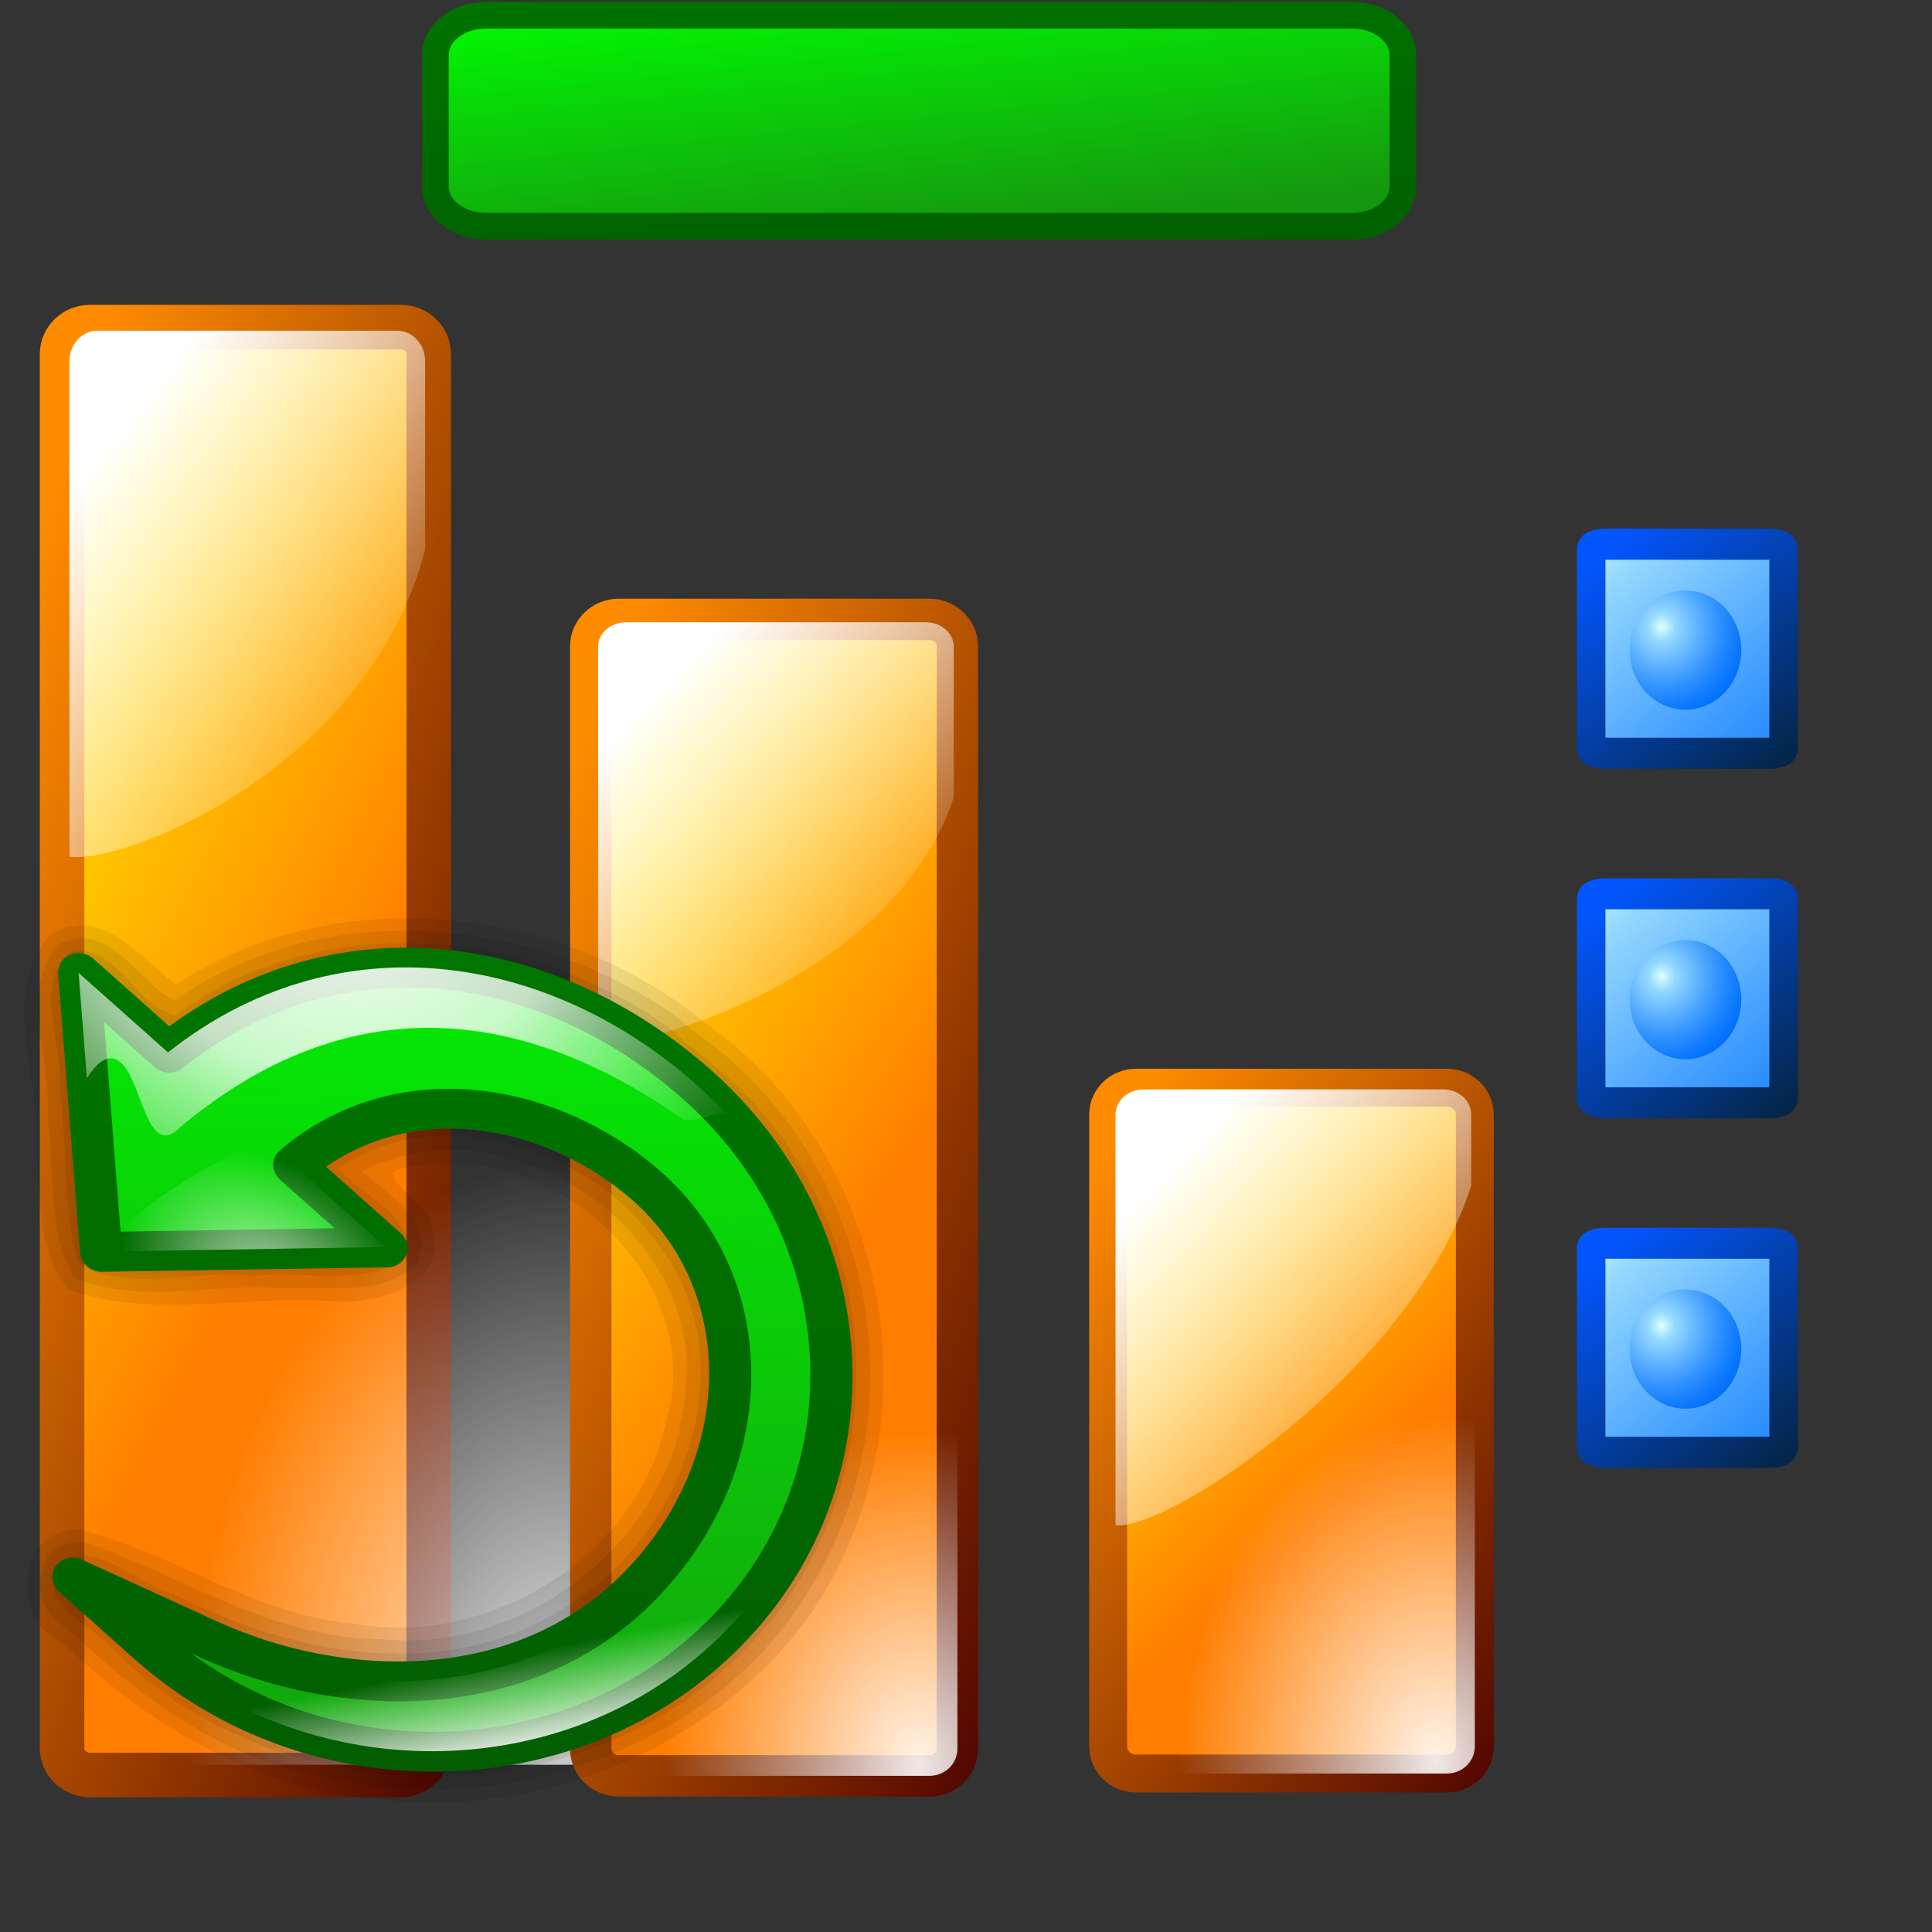 <?xml version="1.0" encoding="UTF-8" standalone="no"?>
<!DOCTYPE svg PUBLIC "-//W3C//DTD SVG 20010904//EN"
"http://www.w3.org/TR/2001/REC-SVG-20010904/DTD/svg10.dtd">
<!-- Created with Inkscape (http://www.inkscape.org/) -->
<svg
   width="64pt"
   height="64pt"
   xmlns="http://www.w3.org/2000/svg"
   xmlns:cc="http://web.resource.org/cc/"
   xmlns:inkscape="http://www.inkscape.org/namespaces/inkscape"
   xmlns:sodipodi="http://sodipodi.sourceforge.net/DTD/sodipodi-0.dtd"
   xmlns:rdf="http://www.w3.org/1999/02/22-rdf-syntax-ns#"
   xmlns:dc="http://purl.org/dc/elements/1.1/"
   xmlns:xlink="http://www.w3.org/1999/xlink"
   id="svg1784"
   sodipodi:version="0.32"
   inkscape:version="0.40"
   sodipodi:docbase="/home/nuno/kdeplayground-artwork/oooicons/crystalsvg"
   sodipodi:docname="bar_2D_rearrange.svg">
  <rect width="100%" height="100%" fill="#333333" stroke="none"/>
  <defs
     id="defs3">
    <linearGradient
       id="light75to0">
      <stop
         style="stop-color:#ffffff;stop-opacity:0.729;"
         offset="0"
         id="stop2769" />
      <stop
         style="stop-color:#ffffff;stop-opacity:0;"
         offset="1"
         id="stop2770" />
    </linearGradient>
    <linearGradient
       id="light100to75to0">
      <stop
         style="stop-color:#ffffff;stop-opacity:1;"
         offset="0"
         id="stop2779" />
      <stop
         style="stop-color:#ffffff;stop-opacity:0.775;"
         offset="0.5"
         id="stop2782" />
      <stop
         style="stop-color:#ffffff;stop-opacity:0;"
         offset="1"
         id="stop2780" />
    </linearGradient>
    <linearGradient
       id="greandraktoblack">
      <stop
         style="stop-color:#007c00;stop-opacity:1;"
         offset="0"
         id="stop7328" />
      <stop
         style="stop-color:#025a00;stop-opacity:1;"
         offset="1"
         id="stop7329" />
    </linearGradient>
    <linearGradient
       id="greantodarkgrean">
      <stop
         style="stop-color:#00ff01;stop-opacity:1;"
         offset="0"
         id="stop5123" />
      <stop
         style="stop-color:#15980f;stop-opacity:1;"
         offset="1"
         id="stop5124" />
    </linearGradient>
    <radialGradient
       cx="38.797"
       cy="112.961"
       r="67.359"
       fx="38.797"
       fy="112.961"
       id="bluelignonlinblu"
       gradientUnits="userSpaceOnUse">
      <stop
         style="stop-color:#d9ffff;stop-opacity:1;"
         offset="0.006"
         id="stop84" />
      <stop
         style="stop-color:#95d9ff;stop-opacity:1;"
         offset="0.135"
         id="stop86" />
      <stop
         style="stop-color:#68b9ff;stop-opacity:1;"
         offset="0.32"
         id="stop88" />
      <stop
         style="stop-color:#3293fe;stop-opacity:1;"
         offset="0.568"
         id="stop90" />
      <stop
         style="stop-color:#107bfe;stop-opacity:1;"
         offset="0.753"
         id="stop92" />
      <stop
         style="stop-color:#0372fe;stop-opacity:1;"
         offset="0.854"
         id="stop94" />
      <stop
         style="stop-color:#0356fe;stop-opacity:1;"
         offset="1"
         id="stop96" />
    </radialGradient>
    <linearGradient
       x1="-229.541"
       y1="191.226"
       x2="-203.999"
       y2="191.226"
       id="linearGradient2754"
       collect="always"
       xlink:href="#bluelignonlinblu"
       gradientTransform="matrix(1.395,0,0,0.717,645.501,-148.019)"
       gradientUnits="userSpaceOnUse" />
    <radialGradient
       cx="38.797"
       cy="112.961"
       r="67.359"
       fx="38.797"
       fy="112.961"
       id="bluedarktoblackblue"
       gradientUnits="userSpaceOnUse">
      <stop
         style="stop-color:#0356fe;stop-opacity:1;"
         offset="0"
         id="stop2959" />
      <stop
         style="stop-color:#032442;stop-opacity:1;"
         offset="1"
         id="stop2960" />
    </radialGradient>
    <linearGradient
       id="linearGradient581"
       xlink:href="#bluedarktoblackblue"
       x1="-190.585"
       y1="189.953"
       x2="-165.043"
       y2="189.953"
       gradientTransform="matrix(1.395,0,0,0.717,645.501,-148.019)"
       gradientUnits="userSpaceOnUse" />
    <linearGradient
       id="linearGradient2621">
      <stop
         offset="0"
         style="stop-color:#ffffff;stop-opacity:0.908;"
         id="stop2623" />
      <stop
         offset="1"
         style="stop-color:#ffffff;stop-opacity:0;"
         id="stop2622" />
    </linearGradient>
    <linearGradient
       id="linearGradient1997">
      <stop
         offset="0"
         style="stop-color:#ff8b00;stop-opacity:1;"
         id="stop1999" />
      <stop
         offset="1"
         style="stop-color:#4d0200;stop-opacity:1;"
         id="stop1998" />
    </linearGradient>
    <linearGradient
       id="linearGradient1994">
      <stop
         offset="0"
         style="stop-color:#ff7d00;stop-opacity:1;"
         id="stop1996" />
      <stop
         offset="1"
         style="stop-color:#ffff00;stop-opacity:1;"
         id="stop1995" />
    </linearGradient>
    <defs
       id="defs1795">
      <linearGradient
         inkscape:collect="always"
         xlink:href="#light100to0"
         id="linearGradient6667"
         gradientUnits="userSpaceOnUse"
         gradientTransform="matrix(-2.100214e-4,0.172,-7.482,-9.006255e-3,236.219,202.648)"
         x1="79.058"
         y1="26.998"
         x2="144.289"
         y2="50.504" />
      <linearGradient
         inkscape:collect="always"
         xlink:href="#orangetoblackorange"
         id="linearGradient2900"
         gradientTransform="matrix(0.545,0,0,1.894,-186,-141.959)"
         x1="133.817"
         y1="25.834"
         x2="282.962"
         y2="196.274"
         gradientUnits="userSpaceOnUse" />
      <linearGradient
         inkscape:collect="always"
         xlink:href="#orangetoyelow"
         id="linearGradient2889"
         gradientTransform="matrix(0.549,0,0,2.065,-194.208,-166.019)"
         x1="191.79"
         y1="142.231"
         x2="135.278"
         y2="31.722"
         gradientUnits="userSpaceOnUse" />
      <linearGradient
         inkscape:collect="always"
         xlink:href="#light100to0"
         id="linearGradient3526"
         gradientUnits="userSpaceOnUse"
         gradientTransform="matrix(0.549,0,0,2.065,-193.79,-169.944)"
         x1="182.044"
         y1="37.03"
         x2="202.962"
         y2="100.113" />
      <radialGradient
         inkscape:collect="always"
         xlink:href="#light90to0"
         id="radialGradient3532"
         gradientTransform="matrix(0.546,0,0,0.861,-194.208,56.827)"
         cx="271.685"
         cy="179.968"
         fx="271.685"
         fy="179.968"
         r="105.965"
         gradientUnits="userSpaceOnUse" />
      <linearGradient
         inkscape:collect="always"
         xlink:href="#orangetoblackorange"
         id="linearGradient5408"
         gradientUnits="userSpaceOnUse"
         gradientTransform="matrix(0.545,0,0,0.897,-68.283,47.578)"
         x1="133.817"
         y1="25.834"
         x2="282.962"
         y2="196.274" />
      <linearGradient
         inkscape:collect="always"
         xlink:href="#orangetoyelow"
         id="linearGradient5407"
         gradientUnits="userSpaceOnUse"
         gradientTransform="matrix(0.549,0,0,0.978,-76.491,36.181)"
         x1="191.79"
         y1="142.231"
         x2="135.278"
         y2="31.722" />
      <linearGradient
         inkscape:collect="always"
         xlink:href="#light100to0"
         id="linearGradient5409"
         gradientUnits="userSpaceOnUse"
         gradientTransform="matrix(0.549,0,0,1.711,-76.073,8.76)"
         x1="182.044"
         y1="37.03"
         x2="202.962"
         y2="100.113" />
      <radialGradient
         inkscape:collect="always"
         xlink:href="#light90to0"
         id="radialGradient5410"
         gradientUnits="userSpaceOnUse"
         gradientTransform="matrix(0.546,0,0,0.707,-76.491,86.859)"
         cx="271.685"
         cy="179.968"
         fx="271.685"
         fy="179.968"
         r="105.965" />
      <linearGradient
         id="orangetoblackorange"
         x1="0"
         y1="0.5"
         x2="1"
         y2="0.5"
         gradientUnits="objectBoundingBox"
         spreadMethod="pad"
         xlink:href="#linearGradient1997" />
      <linearGradient
         inkscape:collect="always"
         xlink:href="#orangetoblackorange"
         id="linearGradient5415"
         gradientUnits="userSpaceOnUse"
         gradientTransform="matrix(0.545,0,0,1.513,49.434,-69.458)"
         x1="133.817"
         y1="25.834"
         x2="282.962"
         y2="196.274" />
      <linearGradient
         id="orangetoyelow"
         x1="0"
         y1="0.5"
         x2="1"
         y2="0.5"
         gradientUnits="objectBoundingBox"
         spreadMethod="pad"
         xlink:href="#linearGradient1994" />
      <linearGradient
         inkscape:collect="always"
         xlink:href="#orangetoyelow"
         id="linearGradient5414"
         gradientUnits="userSpaceOnUse"
         gradientTransform="matrix(0.549,0,0,1.649,41.226,-88.675)"
         x1="191.79"
         y1="142.231"
         x2="135.278"
         y2="31.722" />
      <linearGradient
         inkscape:collect="always"
         xlink:href="#light100to0"
         id="linearGradient5416"
         gradientUnits="userSpaceOnUse"
         gradientTransform="matrix(0.549,0,0,1.649,41.645,-91.809)"
         x1="182.044"
         y1="37.03"
         x2="202.962"
         y2="100.113" />
      <linearGradient
         id="light90to0"
         x1="0"
         y1="0.5"
         x2="1"
         y2="0.5"
         gradientUnits="objectBoundingBox"
         spreadMethod="pad"
         xlink:href="#linearGradient2621" />
      <radialGradient
         inkscape:collect="always"
         xlink:href="#light90to0"
         id="radialGradient5417"
         gradientUnits="userSpaceOnUse"
         gradientTransform="matrix(0.546,0,0,0.688,41.226,89.304)"
         cx="271.685"
         cy="179.968"
         fx="271.685"
         fy="179.968"
         r="105.965" />
      <linearGradient
         id="light100to0">
        <stop
           style="stop-color:#ffffff;stop-opacity:1;"
           offset="0"
           id="stop2764" />
        <stop
           style="stop-color:#ffffff;stop-opacity:0;"
           offset="1"
           id="stop2765" />
      </linearGradient>
      <linearGradient
         inkscape:collect="always"
         xlink:href="#light100to0"
         id="linearGradient6665"
         gradientTransform="matrix(0.163,0,0,7.435,-166.861,-161.413)"
         x1="79.058"
         y1="26.998"
         x2="144.289"
         y2="50.504"
         gradientUnits="userSpaceOnUse" />
    </defs>
    <sodipodi:namedview
       id="namedview1836"
       pagecolor="#ffffff"
       bordercolor="#666666"
       borderopacity="1.0"
       inkscape:pageopacity="0.0"
       inkscape:pageshadow="2"
       inkscape:zoom="11.687500"
       inkscape:cx="32.000000"
       inkscape:cy="29.718087"
       inkscape:current-layer="layer1"
       showgrid="true"
       inkscape:grid-bbox="true"
       gridspacingy="1pt"
       gridspacingx="1pt"
       gridoriginy="0pt"
       gridoriginx="0pt"
       inkscape:window-width="1280"
       inkscape:window-height="907"
       inkscape:window-x="0"
       inkscape:window-y="25" />
    <radialGradient
       inkscape:collect="always"
       xlink:href="#linearGradient2621"
       id="radialGradient1979"
       gradientUnits="userSpaceOnUse"
       gradientTransform="matrix(0.107,0,0,0.14,11.477,52.721)"
       cx="271.685"
       cy="179.968"
       fx="271.685"
       fy="179.968"
       r="105.965" />
    <linearGradient
       inkscape:collect="always"
       xlink:href="#light100to0"
       id="linearGradient1980"
       gradientUnits="userSpaceOnUse"
       gradientTransform="matrix(0.108,0,0,0.337,11.559,15.738)"
       x1="182.044"
       y1="37.03"
       x2="202.962"
       y2="100.113" />
    <linearGradient
       inkscape:collect="always"
       xlink:href="#linearGradient1994"
       id="linearGradient1981"
       gradientUnits="userSpaceOnUse"
       gradientTransform="matrix(0.108,0,0,0.337,11.477,16.378)"
       x1="191.79"
       y1="142.231"
       x2="135.278"
       y2="31.722" />
    <linearGradient
       inkscape:collect="always"
       xlink:href="#linearGradient1997"
       id="linearGradient1982"
       gradientUnits="userSpaceOnUse"
       gradientTransform="matrix(0.107,0,0,0.309,13.093,20.301)"
       x1="133.817"
       y1="25.834"
       x2="282.962"
       y2="196.274" />
    <radialGradient
       inkscape:collect="always"
       xlink:href="#linearGradient2621"
       id="radialGradient1983"
       gradientUnits="userSpaceOnUse"
       gradientTransform="matrix(0.107,0,0,0.144,34.33,51.878)"
       cx="271.685"
       cy="179.968"
       fx="271.685"
       fy="179.968"
       r="105.965" />
    <linearGradient
       inkscape:collect="always"
       xlink:href="#light100to0"
       id="linearGradient1984"
       gradientUnits="userSpaceOnUse"
       gradientTransform="matrix(0.108,0,0,0.349,34.413,35.93)"
       x1="182.044"
       y1="37.03"
       x2="202.962"
       y2="100.113" />
    <linearGradient
       inkscape:collect="always"
       xlink:href="#linearGradient1994"
       id="linearGradient1985"
       gradientUnits="userSpaceOnUse"
       gradientTransform="matrix(0.108,0,0,0.2,34.33,41.53)"
       x1="191.79"
       y1="142.231"
       x2="135.278"
       y2="31.722" />
    <linearGradient
       inkscape:collect="always"
       xlink:href="#linearGradient1997"
       id="linearGradient1986"
       gradientUnits="userSpaceOnUse"
       gradientTransform="matrix(0.107,0,0,0.183,35.947,43.857)"
       x1="133.817"
       y1="25.834"
       x2="282.962"
       y2="196.274" />
    <radialGradient
       inkscape:collect="always"
       xlink:href="#linearGradient2621"
       id="radialGradient1987"
       gradientUnits="userSpaceOnUse"
       gradientTransform="matrix(0.157,0,0,0.244,-17.801,33.313)"
       cx="271.685"
       cy="179.968"
       fx="271.685"
       fy="179.968"
       r="105.965" />
    <linearGradient
       inkscape:collect="always"
       xlink:href="#light100to0"
       id="linearGradient1988"
       gradientUnits="userSpaceOnUse"
       gradientTransform="matrix(0.108,0,0,0.422,-11.791,-0.103)"
       x1="182.044"
       y1="37.03"
       x2="202.962"
       y2="100.113" />
    <linearGradient
       inkscape:collect="always"
       xlink:href="#linearGradient1994"
       id="linearGradient1989"
       gradientUnits="userSpaceOnUse"
       gradientTransform="matrix(0.108,0,0,0.422,-11.873,0.698)"
       x1="191.79"
       y1="142.231"
       x2="135.278"
       y2="31.722" />
    <linearGradient
       inkscape:collect="always"
       xlink:href="#linearGradient1997"
       id="linearGradient1990"
       gradientUnits="userSpaceOnUse"
       gradientTransform="matrix(0.107,0,0,0.387,-10.257,5.611)"
       x1="133.817"
       y1="25.834"
       x2="282.962"
       y2="196.274" />
    <linearGradient
       inkscape:collect="always"
       xlink:href="#bluelignonlinblu"
       id="linearGradient6339"
       gradientUnits="userSpaceOnUse"
       gradientTransform="scale(1.007,0.993)"
       x1="61.152"
       y1="48.564"
       x2="78.726"
       y2="69.801" />
    <linearGradient
       inkscape:collect="always"
       xlink:href="#bluedarktoblackblue"
       id="linearGradient6340"
       gradientUnits="userSpaceOnUse"
       gradientTransform="matrix(7.945964e-2,0,0,7.231817e-2,53.133,47.368)"
       x1="133.817"
       y1="25.834"
       x2="282.962"
       y2="196.274" />
    <radialGradient
       inkscape:collect="always"
       xlink:href="#bluelignonlinblu"
       id="radialGradient6341"
       gradientUnits="userSpaceOnUse"
       gradientTransform="scale(1.077,0.928)"
       cx="62.63"
       cy="58.349"
       fx="62.63"
       fy="58.349"
       r="5.137" />
    <linearGradient
       inkscape:collect="always"
       xlink:href="#bluelignonlinblu"
       id="linearGradient6345"
       gradientUnits="userSpaceOnUse"
       gradientTransform="scale(1.007,0.993)"
       x1="61.152"
       y1="48.564"
       x2="78.726"
       y2="69.801" />
    <linearGradient
       inkscape:collect="always"
       xlink:href="#bluedarktoblackblue"
       id="linearGradient6346"
       gradientUnits="userSpaceOnUse"
       gradientTransform="matrix(7.945964e-2,0,0,7.231817e-2,53.133,47.368)"
       x1="133.817"
       y1="25.834"
       x2="282.962"
       y2="196.274" />
    <radialGradient
       inkscape:collect="always"
       xlink:href="#bluelignonlinblu"
       id="radialGradient6347"
       gradientUnits="userSpaceOnUse"
       gradientTransform="scale(1.077,0.928)"
       cx="62.63"
       cy="58.349"
       fx="62.63"
       fy="58.349"
       r="5.137" />
    <linearGradient
       inkscape:collect="always"
       xlink:href="#bluelignonlinblu"
       id="linearGradient6348"
       gradientUnits="userSpaceOnUse"
       gradientTransform="scale(1.007,0.993)"
       x1="61.152"
       y1="48.564"
       x2="78.726"
       y2="69.801" />
    <linearGradient
       inkscape:collect="always"
       xlink:href="#bluedarktoblackblue"
       id="linearGradient6349"
       gradientUnits="userSpaceOnUse"
       gradientTransform="matrix(7.945964e-2,0,0,7.231817e-2,53.133,47.368)"
       x1="133.817"
       y1="25.834"
       x2="282.962"
       y2="196.274" />
    <radialGradient
       inkscape:collect="always"
       xlink:href="#bluelignonlinblu"
       id="radialGradient6350"
       gradientUnits="userSpaceOnUse"
       gradientTransform="scale(1.077,0.928)"
       cx="62.63"
       cy="58.349"
       fx="62.63"
       fy="58.349"
       r="5.137" />
    <linearGradient
       inkscape:collect="always"
       xlink:href="#greantodarkgrean"
       id="linearGradient8032"
       gradientUnits="userSpaceOnUse"
       gradientTransform="scale(1.064,0.94)"
       x1="-436.49"
       y1="-138.002"
       x2="-408.995"
       y2="-110.843" />
    <linearGradient
       inkscape:collect="always"
       xlink:href="#greandraktoblack"
       id="linearGradient8033"
       gradientUnits="userSpaceOnUse"
       gradientTransform="scale(1.067,0.937)"
       x1="-435.319"
       y1="-138.453"
       x2="-407.768"
       y2="-110.381" />
    <radialGradient
       inkscape:collect="always"
       xlink:href="#light100to75to0"
       id="radialGradient8034"
       gradientUnits="userSpaceOnUse"
       gradientTransform="scale(1.067,0.937)"
       cx="34.281"
       cy="40.216"
       fx="34.775"
       fy="40.496"
       r="66.979" />
    <linearGradient
       inkscape:collect="always"
       xlink:href="#light100to0"
       id="linearGradient8035"
       gradientUnits="userSpaceOnUse"
       gradientTransform="scale(1.093,0.915)"
       x1="129.677"
       y1="143.24"
       x2="116.625"
       y2="135.409" />
    <radialGradient
       inkscape:collect="always"
       xlink:href="#light75to0"
       id="radialGradient8036"
       gradientUnits="userSpaceOnUse"
       gradientTransform="scale(1.197,0.835)"
       cx="63.201"
       cy="108.224"
       fx="63.324"
       fy="108.4"
       r="20.614" />
    <linearGradient
       inkscape:collect="always"
       xlink:href="#greandraktoblack"
       id="linearGradient8661"
       gradientTransform="matrix(1.575,0,0,0.375,7.079,-1.159)"
       x1="15.196"
       y1="-15.12"
       x2="31.184"
       y2="42.982"
       gradientUnits="userSpaceOnUse" />
    <linearGradient
       inkscape:collect="always"
       xlink:href="#greantodarkgrean"
       id="linearGradient8665"
       gradientTransform="matrix(1.575,0,0,0.375,7.079,-1.159)"
       x1="17.311"
       y1="-0.887"
       x2="29.576"
       y2="27.356"
       gradientUnits="userSpaceOnUse" />
  </defs>
  <sodipodi:namedview
     id="base"
     pagecolor="#ffffff"
     bordercolor="#666666"
     borderopacity="1.0"
     inkscape:pageopacity="0.0"
     inkscape:pageshadow="2"
     inkscape:zoom="10.914877"
     inkscape:cx="51.197629"
     inkscape:cy="33.040505"
     inkscape:current-layer="g1843"
     showgrid="false"
     inkscape:grid-bbox="false"
     gridspacingy="1pt"
     gridspacingx="1pt"
     gridoriginy="0pt"
     gridoriginx="0pt"
     inkscape:window-width="1278"
     inkscape:window-height="906"
     inkscape:window-x="140"
     inkscape:window-y="63" />
  <g
     id="layer1"
     inkscape:label="Layer 1"
     inkscape:groupmode="layer" />
  <g
     id="g1843"
     inkscape:label="Layer 1"
     inkscape:groupmode="layer">
    <path
       style="fill:url(#linearGradient1989);fill-opacity:1;stroke:url(#linearGradient1990);stroke-width:1.968;stroke-linecap:round;stroke-linejoin:round;stroke-miterlimit:4;stroke-dashoffset:0;stroke-opacity:1"
       d="M 3.975,14.448 L 17.704,14.448 C 18.387,14.448 18.937,14.981 18.937,15.643 L 18.937,77.207 C 18.937,77.869 18.387,78.401 17.704,78.401 L 3.975,78.401 C 3.292,78.401 2.742,77.869 2.742,77.207 L 2.742,15.643 C 2.742,14.981 3.292,14.448 3.975,14.448 z "
       id="rect2264" />
    <path
       style="fill:url(#linearGradient1988);fill-opacity:1;stroke:none;stroke-width:6.421;stroke-linecap:round;stroke-linejoin:round;stroke-miterlimit:4;stroke-dashoffset:0;stroke-opacity:1"
       d="M 4.302,14.606 L 17.541,14.606 C 18.225,14.606 18.776,15.209 18.776,15.959 L 18.776,24.285 C 16.207,34.068 5.316,38.208 3.067,37.836 L 3.067,15.959 C 3.067,15.209 3.618,14.606 4.302,14.606 z "
       id="rect2901" />
    <path
       style="fill:url(#radialGradient1987);fill-opacity:1;stroke:none;stroke-width:6.62;stroke-linecap:round;stroke-linejoin:round;stroke-miterlimit:4;stroke-dashoffset:0;stroke-opacity:1"
       d="M 5.394,41.211 L 25.486,41.211 C 26.486,41.211 27.291,41.95 27.291,42.868 L 27.291,76.29 C 27.291,77.208 26.486,77.947 25.486,77.947 L 5.394,77.947 C 4.394,77.947 3.589,77.208 3.589,76.29 L 3.589,42.868 C 3.589,41.95 4.394,41.211 5.394,41.211 z "
       id="rect3527" />
    <path
       style="fill:url(#linearGradient1985);fill-opacity:1;stroke:url(#linearGradient1986);stroke-width:1.675;stroke-linecap:round;stroke-linejoin:round;stroke-miterlimit:4;stroke-dashoffset:0;stroke-opacity:1"
       d="M 50.179,48.042 L 63.907,48.042 C 64.59,48.042 65.14,48.575 65.14,49.237 L 65.14,77.138 C 65.14,77.8 64.59,78.333 63.907,78.333 L 50.179,78.333 C 49.495,78.333 48.945,77.8 48.945,77.138 L 48.945,49.237 C 48.945,48.575 49.495,48.042 50.179,48.042 z "
       id="rect5404" />
    <path
       style="fill:url(#linearGradient1984);fill-opacity:1;stroke:none;stroke-width:6.421;stroke-linecap:round;stroke-linejoin:round;stroke-miterlimit:4;stroke-dashoffset:0;stroke-opacity:1"
       d="M 50.506,48.117 L 63.745,48.117 C 64.429,48.117 64.98,48.617 64.98,49.237 L 64.98,52.372 C 62.41,60.477 51.519,67.672 49.271,67.363 L 49.271,49.237 C 49.271,48.617 49.822,48.117 50.506,48.117 z "
       id="path5405" />
    <path
       style="fill:url(#radialGradient1983);fill-opacity:1;stroke:none;stroke-width:6.62;stroke-linecap:round;stroke-linejoin:round;stroke-miterlimit:4;stroke-dashoffset:0;stroke-opacity:1"
       d="M 50.179,56.559 L 63.907,56.559 C 64.59,56.559 65.14,57.092 65.14,57.754 L 65.14,77.138 C 65.14,77.8 64.59,78.333 63.907,78.333 L 50.179,78.333 C 49.495,78.333 48.945,77.8 48.945,77.138 L 48.945,57.754 C 48.945,57.092 49.495,56.559 50.179,56.559 z "
       id="rect5406" />
    <path
       style="fill:url(#linearGradient1981);fill-opacity:1;stroke:url(#linearGradient1982);stroke-width:1.828;stroke-linecap:round;stroke-linejoin:round;stroke-miterlimit:4;stroke-dashoffset:0;stroke-opacity:1"
       d="M 27.325,27.359 L 41.054,27.359 C 41.737,27.359 42.287,27.892 42.287,28.554 L 42.287,77.241 C 42.287,77.903 41.737,78.436 41.054,78.436 L 27.325,78.436 C 26.642,78.436 26.092,77.903 26.092,77.241 L 26.092,28.554 C 26.092,27.892 26.642,27.359 27.325,27.359 z "
       id="rect5411" />
    <path
       style="fill:url(#linearGradient1980);fill-opacity:1;stroke:none;stroke-width:6.421;stroke-linecap:round;stroke-linejoin:round;stroke-miterlimit:4;stroke-dashoffset:0;stroke-opacity:1"
       d="M 27.652,27.485 L 40.891,27.485 C 41.575,27.485 42.126,27.967 42.126,28.565 L 42.126,35.215 C 39.557,43.028 28.666,46.335 26.417,46.038 L 26.417,28.565 C 26.417,27.967 26.968,27.485 27.652,27.485 z "
       id="path5412" />
    <path
       style="fill:url(#radialGradient1979);fill-opacity:1;stroke:none;stroke-width:6.62;stroke-linecap:round;stroke-linejoin:round;stroke-miterlimit:4;stroke-dashoffset:0;stroke-opacity:1"
       d="M 27.325,57.271 L 41.054,57.271 C 41.737,57.271 42.287,57.804 42.287,58.466 L 42.287,77.241 C 42.287,77.903 41.737,78.436 41.054,78.436 L 27.325,78.436 C 26.642,78.436 26.092,77.903 26.092,77.241 L 26.092,58.466 C 26.092,57.804 26.642,57.271 27.325,57.271 z "
       id="rect5413" />
    <g
       id="g6329"
       transform="matrix(0.709,0,0,0.772,25.785,17.068)">
      <path
         style="fill:url(#linearGradient6348);fill-opacity:1;stroke:url(#linearGradient6349);stroke-width:1.775;stroke-linecap:round;stroke-linejoin:round;stroke-miterlimit:4;stroke-dashoffset:0;stroke-opacity:1"
         d="M 63.668,49.02 L 73.832,49.02 C 74.337,49.02 74.744,49.145 74.744,49.3 L 74.744,60.7 C 74.744,60.855 74.337,60.98 73.832,60.98 L 63.668,60.98 C 63.163,60.98 62.756,60.855 62.756,60.7 L 62.756,49.3 C 62.756,49.145 63.163,49.02 63.668,49.02 z "
         id="path1991" />
      <path
         sodipodi:type="arc"
         style="fill:url(#radialGradient6350);fill-opacity:1;stroke:none;stroke-width:1.762;stroke-linecap:round;stroke-linejoin:round;stroke-miterlimit:4;stroke-dashoffset:0;stroke-opacity:1"
         id="path2624"
         sodipodi:cx="68.770050"
         sodipodi:cy="55.187164"
         sodipodi:rx="3.1016042"
         sodipodi:ry="2.6737969"
         d="M 71.872 55.187 A 3.102 2.674 0 1 1  65.668,55.187 A 3.102 2.674 0 1 1  71.872 55.187 z"
         transform="matrix(1.121,0,0,1.276,-8.46,-15.343)" />
    </g>
    <g
       id="g6336"
       transform="matrix(0.709,0,0,0.772,25.785,1.632)">
      <path
         style="fill:url(#linearGradient6339);fill-opacity:1;stroke:url(#linearGradient6340);stroke-width:1.775;stroke-linecap:round;stroke-linejoin:round;stroke-miterlimit:4;stroke-dashoffset:0;stroke-opacity:1"
         d="M 63.668,49.02 L 73.832,49.02 C 74.337,49.02 74.744,49.145 74.744,49.3 L 74.744,60.7 C 74.744,60.855 74.337,60.98 73.832,60.98 L 63.668,60.98 C 63.163,60.98 62.756,60.855 62.756,60.7 L 62.756,49.3 C 62.756,49.145 63.163,49.02 63.668,49.02 z "
         id="path6337" />
      <path
         sodipodi:type="arc"
         style="fill:url(#radialGradient6341);fill-opacity:1;stroke:none;stroke-width:1.762;stroke-linecap:round;stroke-linejoin:round;stroke-miterlimit:4;stroke-dashoffset:0;stroke-opacity:1"
         id="path6338"
         sodipodi:cx="68.770050"
         sodipodi:cy="55.187164"
         sodipodi:rx="3.1016042"
         sodipodi:ry="2.6737969"
         d="M 71.872 55.187 A 3.102 2.674 0 1 1  65.668,55.187 A 3.102 2.674 0 1 1  71.872 55.187 z"
         transform="matrix(1.121,0,0,1.276,-8.46,-15.343)" />
    </g>
    <g
       id="g6342"
       transform="matrix(0.709,0,0,0.772,25.785,-13.805)">
      <path
         style="fill:url(#linearGradient6345);fill-opacity:1;stroke:url(#linearGradient6346);stroke-width:1.775;stroke-linecap:round;stroke-linejoin:round;stroke-miterlimit:4;stroke-dashoffset:0;stroke-opacity:1"
         d="M 63.668,49.02 L 73.832,49.02 C 74.337,49.02 74.744,49.145 74.744,49.3 L 74.744,60.7 C 74.744,60.855 74.337,60.98 73.832,60.98 L 63.668,60.98 C 63.163,60.98 62.756,60.855 62.756,60.7 L 62.756,49.3 C 62.756,49.145 63.163,49.02 63.668,49.02 z "
         id="path6343" />
      <path
         sodipodi:type="arc"
         style="fill:url(#radialGradient6347);fill-opacity:1;stroke:none;stroke-width:1.762;stroke-linecap:round;stroke-linejoin:round;stroke-miterlimit:4;stroke-dashoffset:0;stroke-opacity:1"
         id="path6344"
         sodipodi:cx="68.770050"
         sodipodi:cy="55.187164"
         sodipodi:rx="3.1016042"
         sodipodi:ry="2.6737969"
         d="M 71.872 55.187 A 3.102 2.674 0 1 1  65.668,55.187 A 3.102 2.674 0 1 1  71.872 55.187 z"
         transform="matrix(1.121,0,0,1.276,-8.46,-15.343)" />
    </g>
    <path
       style="fill:url(#linearGradient8665);fill-opacity:1;stroke:url(#linearGradient8661);stroke-width:1.178;stroke-linecap:round;stroke-linejoin:round;stroke-miterlimit:4;stroke-dashoffset:0;stroke-opacity:1"
       d="M 21.462,0.675 L 59.731,0.675 C 60.968,0.675 61.963,1.459 61.963,2.433 L 61.963,8.235 C 61.963,9.209 60.968,9.993 59.731,9.993 L 21.462,9.993 C 20.226,9.993 19.231,9.209 19.231,8.235 L 19.231,2.433 C 19.231,1.459 20.226,0.675 21.462,0.675 z "
       id="rect6351" />
    <g
       id="g8024"
       transform="matrix(0.536,0.47,-0.442,0.453,-23.192,-9.991)">
      <path
         style="fill:#000000;fill-opacity:0.078;fill-rule:evenodd;stroke:none;stroke-width:1pt;stroke-linecap:butt;stroke-linejoin:round;stroke-opacity:1"
         d="M 94.188,19.312 C 67.057,20.014 39.972,39.048 33.938,66.188 C 27.485,66.741 17.315,64.446 15.438,73.094 C 16.466,84.645 28.888,89.139 35.416,97.206 C 41.054,102.158 46.464,108.895 54.188,110.156 C 66.103,105.374 73.282,93.835 83.186,86.137 C 88.536,82.267 94.315,72.175 86.094,68.125 C 82.556,65.377 72.1,69.136 78.671,62.578 C 91.797,46.191 121.597,47.967 131.403,67.139 C 142.103,84.269 136.222,108.847 119.026,119.482 C 107.626,127.997 92.596,129.123 80.307,135.47 C 73.089,141.617 82.356,152.237 90.156,149.653 C 107.733,150.433 126.05,147.188 140.241,136.156 C 163.321,119.784 174.324,87.171 162.568,60.809 C 151.738,34.495 122.724,16.199 94.188,19.312 z "
         id="path7777"
         inkscape:export-filename="/home/rob/icon play/rotateleft.png"
         inkscape:export-xdpi="13.035925"
         inkscape:export-ydpi="13.035925"
         transform="matrix(0.418,0,0,0.477,69.41,-0.256)" />
      <path
         style="fill:#000000;fill-opacity:0.078;fill-rule:evenodd;stroke:none;stroke-width:1pt;stroke-linecap:butt;stroke-linejoin:round;stroke-opacity:1"
         d="M 90.812,21.375 C 65.223,23.613 40.356,42.121 35.438,68.094 C 29.661,69.653 20.404,65.462 17.406,72.781 C 17.609,82.505 28.511,86.255 33.865,93.007 C 40.183,98.219 45.549,105.636 53.406,108.312 C 63.261,105.188 68.744,95.462 76.675,89.425 C 81.208,84.776 88.754,80.444 88.375,73.188 C 85.402,67.361 78.344,68.762 73.031,68.812 C 80.902,46.41 115.132,42.725 129.444,60.861 C 144.07,77.398 141.433,105.573 123.419,118.625 C 111.905,128.856 96.169,130.836 82.406,136.219 C 75.676,140.579 82.464,149.43 88.999,147.642 C 103.586,148.109 118.815,147.149 131.608,139.309 C 155.634,126.668 170.656,97.694 163.75,70.892 C 156.796,40.361 125.441,17.802 94.221,21.306 C 93.085,21.329 91.949,21.352 90.812,21.375 z "
         id="path7775"
         inkscape:export-filename="/home/rob/icon play/rotateleft.png"
         inkscape:export-xdpi="13.035925"
         inkscape:export-ydpi="13.035925"
         transform="matrix(0.418,0,0,0.477,69.41,-0.256)" />
      <path
         style="fill:#000000;fill-opacity:0.078;fill-rule:evenodd;stroke:none;stroke-width:1pt;stroke-linecap:butt;stroke-linejoin:round;stroke-opacity:1"
         d="M 90.844,23.375 C 65.741,25.463 41.207,43.949 37.125,69.594 C 32.187,72.674 23.64,67.292 19.406,72.656 C 18.642,80.363 28.25,83.518 32.305,88.81 C 39.264,94.417 45.093,102.054 52.75,106.406 C 61.248,104.436 65.525,95.543 72.398,90.794 C 77.109,85.43 84.96,81.397 86.75,74.344 C 83.644,68.093 75.572,71.782 70.25,70.75 C 73.864,53.329 94.559,44.487 110.944,48.003 C 133.321,51.468 145.83,77.769 139.502,98.389 C 134.357,117.871 115.077,129.067 96.662,133.606 C 91.802,136.291 83.07,134.839 81.375,141.062 C 82.728,148.467 92.139,144.508 97.375,145.562 C 130.305,147.485 162.69,119.966 163.291,86.395 C 164.878,53.595 135.727,24.003 103.238,23.125 C 99.116,23.019 94.971,23.33 90.844,23.375 z "
         id="path7120"
         inkscape:export-filename="/home/rob/icon play/rotateleft.png"
         inkscape:export-xdpi="13.035925"
         inkscape:export-ydpi="13.035925"
         transform="matrix(0.418,0,0,0.477,69.41,-0.256)" />
      <path
         style="fill:url(#linearGradient8032);fill-opacity:1;fill-rule:evenodd;stroke:url(#linearGradient8033);stroke-width:1pt;stroke-linecap:butt;stroke-linejoin:round;stroke-opacity:1"
         d="M -448.034,-129.586 C -454.437,-129.586 -459.924,-125.751 -460.784,-118.836 L -464.615,-118.867 L -457.878,-112.398 L -451.44,-118.742 L -455.387,-118.773 C -454.964,-123.446 -450.837,-125.961 -446.878,-125.961 C -442.005,-125.961 -438.065,-121.433 -438.065,-115.867 C -438.065,-110.301 -442.373,-106.471 -446.763,-105.087 L -451.229,-103.679 L -448.034,-103.648 C -440.875,-103.578 -435.065,-109.457 -435.065,-116.617 C -435.065,-123.777 -440.874,-129.586 -448.034,-129.586 z "
         id="path6383"
         sodipodi:nodetypes="ccccccccscscc"
         transform="matrix(1.938,0,0,2.109,979.221,285.862)" />
      <path
         style="fill:url(#radialGradient8034);fill-opacity:1;fill-rule:evenodd;stroke:none;stroke-width:1pt;stroke-linecap:butt;stroke-linejoin:round;stroke-opacity:1"
         d="M 99.219,26.938 C 69.544,26.937 44.11,43.873 40.125,74.438 L 22.375,74.312 L 34.156,85.094 C 33.751,82.88 33.654,80.76 35.375,80.219 C 39.381,78.96 49.281,89.078 49.188,81.25 C 51.328,61.191 61.553,36.396 101.75,32.07 C 103.104,31.721 104.565,28.289 105.562,27.25 C 103.481,27.042 101.358,26.938 99.219,26.938 z "
         id="path6387"
         sodipodi:nodetypes="ccccccccc"
         transform="matrix(0.418,0,0,0.477,69.41,-0.256)" />
      <path
         style="fill:url(#linearGradient8035);fill-opacity:1;fill-rule:evenodd;stroke:none;stroke-width:1pt;stroke-linecap:butt;stroke-linejoin:round;stroke-opacity:1"
         d="M 99.221,26.927 C 69.546,26.927 44.12,43.876 40.135,74.44 L 22.38,74.302 L 53.603,102.893 L 83.436,74.855 L 65.147,74.717 C 67.104,54.064 86.23,42.949 104.579,42.949 C 127.161,42.949 145.418,62.962 145.418,87.562 C 145.418,112.162 125.452,129.089 105.109,135.206 L 84.412,141.429 L 99.221,141.567 C 132.395,141.877 159.321,115.894 159.321,84.247 C 159.321,52.6 132.403,26.927 99.221,26.927 z "
         id="path6388"
         sodipodi:nodetypes="ccccccccscscc"
         transform="matrix(0.418,0,0,0.477,69.41,-0.256)" />
      <path
         style="fill:url(#radialGradient8036);fill-opacity:1;fill-rule:evenodd;stroke:none;stroke-width:1pt;stroke-linecap:butt;stroke-linejoin:round;stroke-opacity:1"
         d="M 53.188,102.562 L 53.594,102.906 L 83.438,74.844 L 65.156,74.719 C 67.113,54.066 52.875,83.179 53.188,102.562 z "
         id="path6389"
         sodipodi:nodetypes="ccccc"
         transform="matrix(0.418,0,0,0.477,69.41,-0.256)" />
    </g>
  </g>
</svg>
